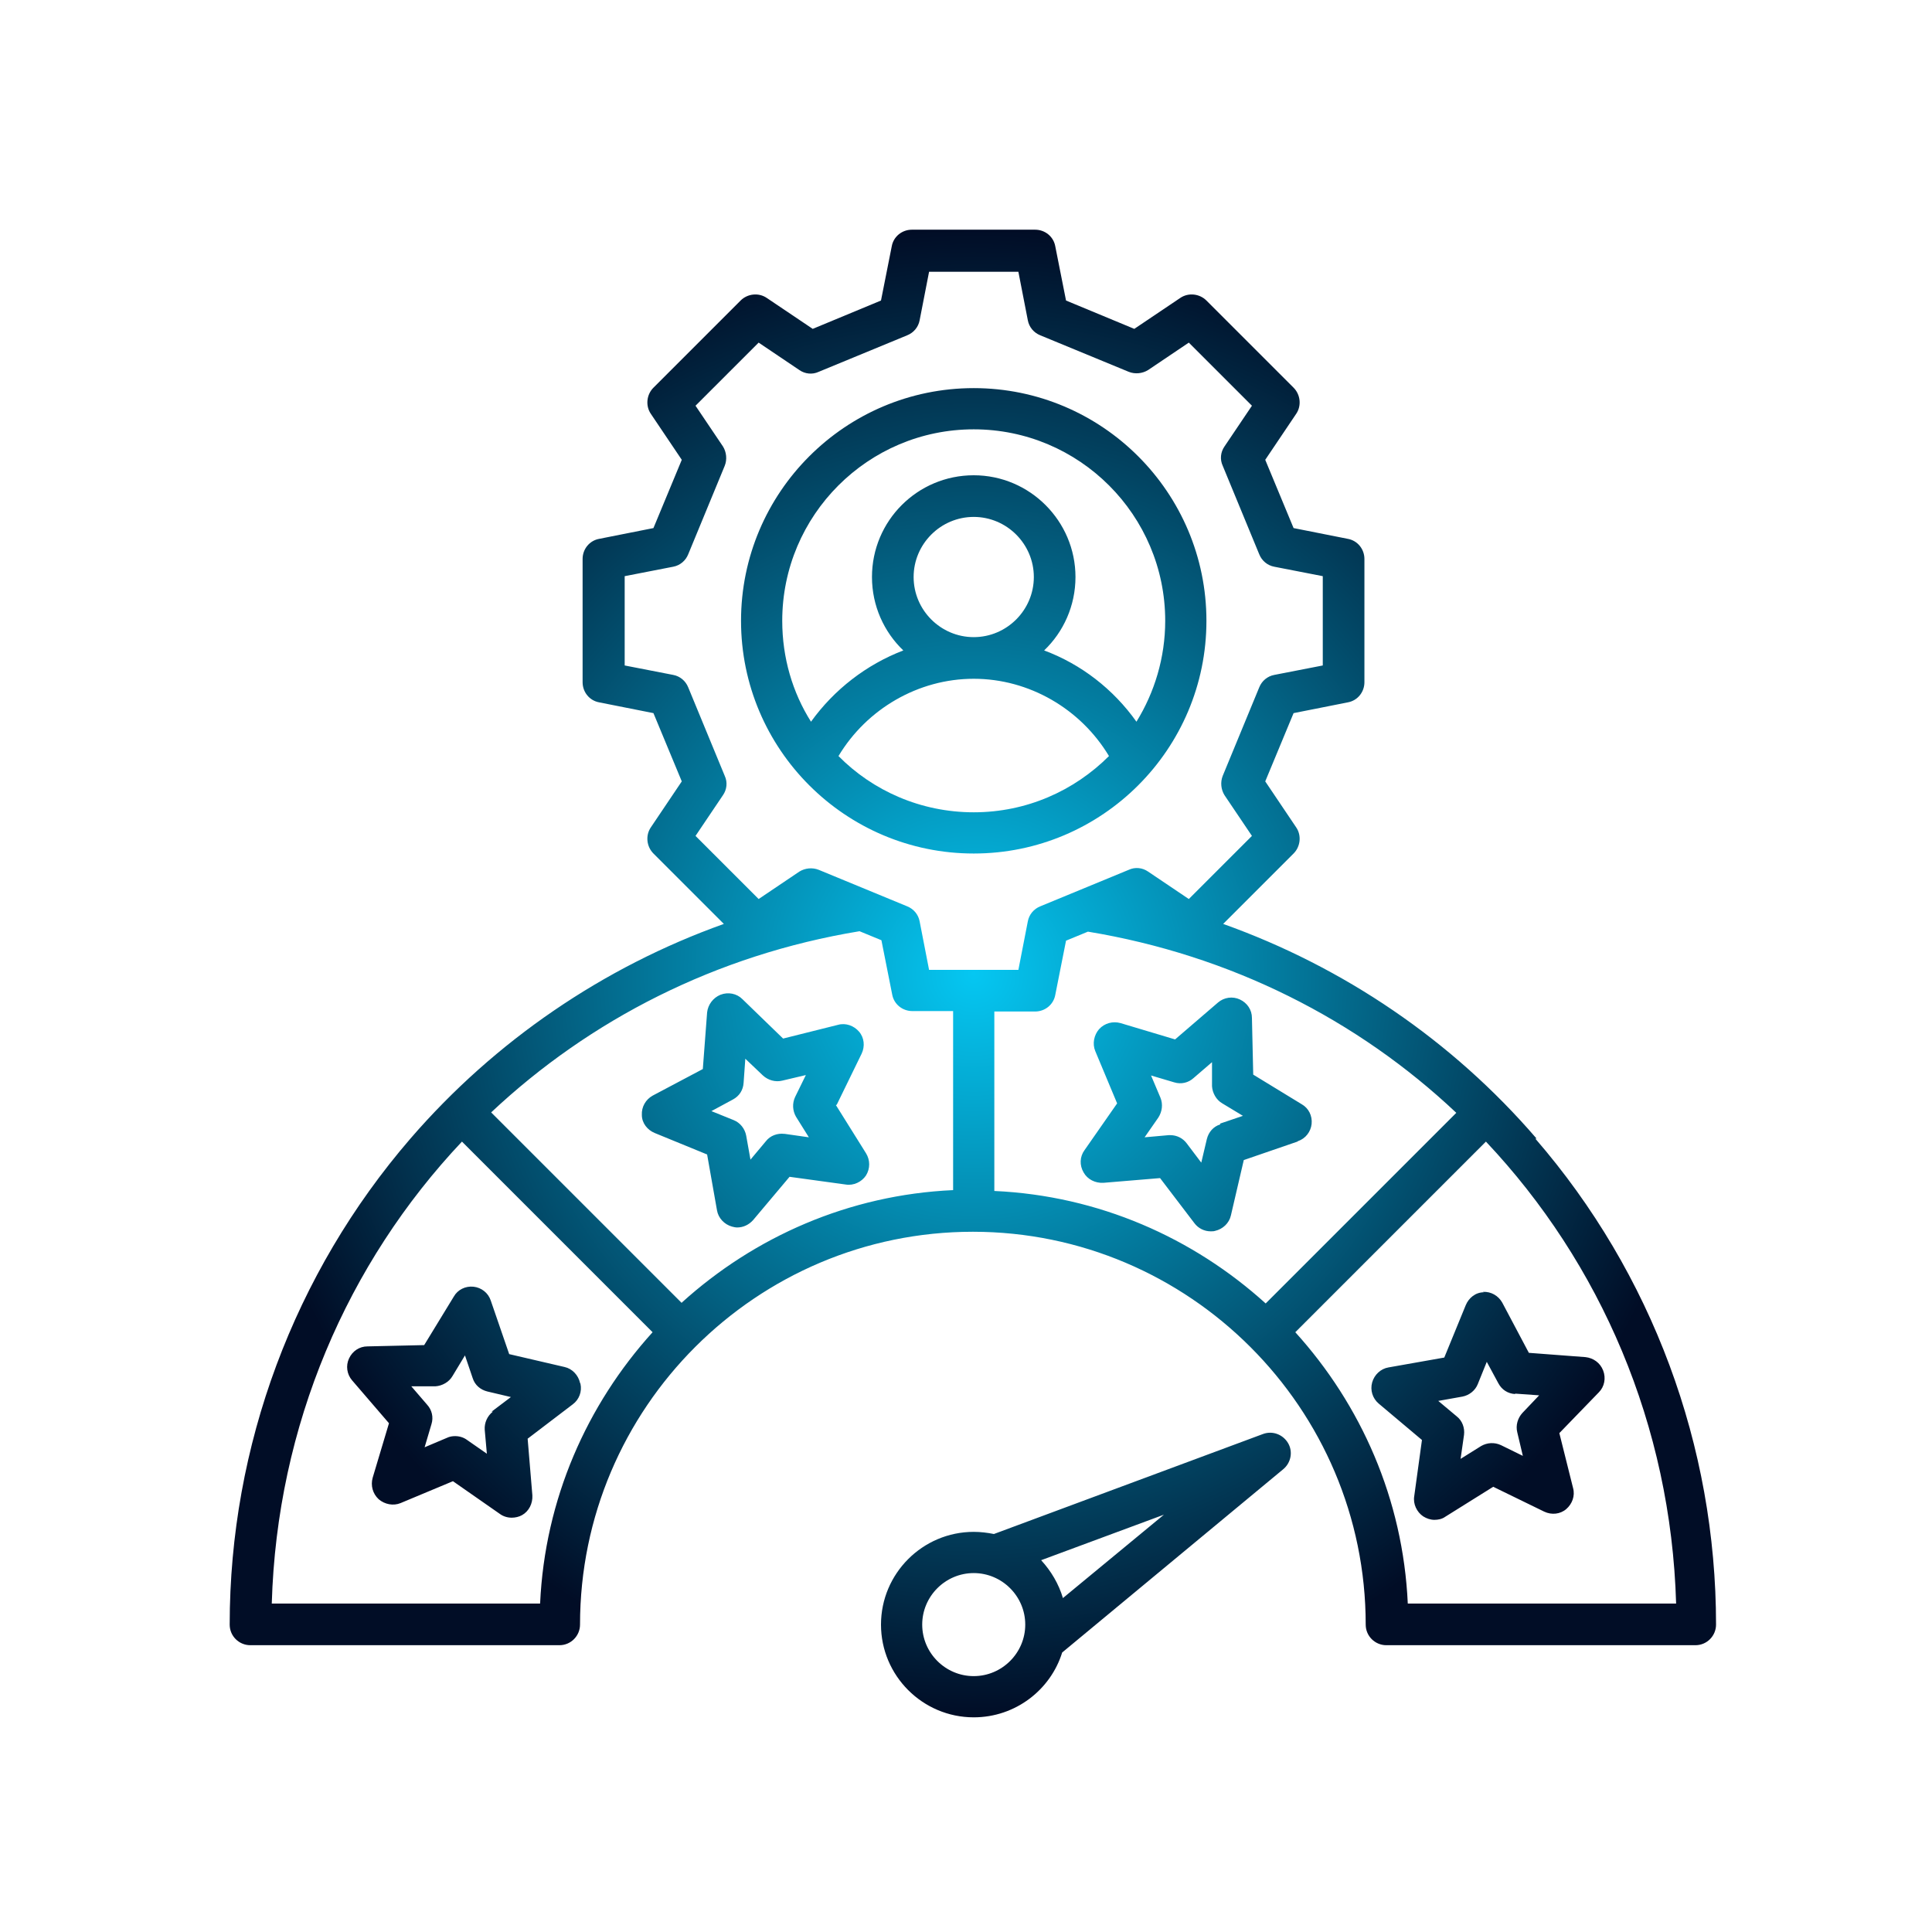 <?xml version="1.0" encoding="UTF-8"?>
<svg id="Layer_1" xmlns="http://www.w3.org/2000/svg" xmlns:xlink="http://www.w3.org/1999/xlink" viewBox="0 0 45 45">
  <defs>
    <style>
      .cls-1 {
        fill: url(#radial-gradient);
      }
    </style>
    <radialGradient id="radial-gradient" cx="22.68" cy="22.68" fx="22.68" fy="22.68" r="17.32" gradientUnits="userSpaceOnUse">
      <stop offset="0" stop-color="#05c7f2"/>
      <stop offset="1" stop-color="#010d26"/>
    </radialGradient>
  </defs>
  <path class="cls-1" d="M35.79,26.52c-1.97-2.29-4.5-4-7.3-5l1.64-1.64c.16-.16.19-.42.06-.61l-.72-1.07.66-1.59,1.26-.25c.23-.04.39-.24.39-.47v-2.87c0-.23-.16-.43-.39-.47l-1.26-.25-.66-1.59.72-1.07c.13-.19.1-.45-.06-.61l-2.03-2.03c-.16-.16-.42-.19-.61-.06l-1.07.72-1.59-.66-.25-1.26c-.04-.23-.24-.39-.47-.39h-2.87c-.23,0-.43.16-.47.39l-.25,1.26-1.59.66-1.07-.72c-.19-.13-.45-.1-.61.06l-2.03,2.03c-.16.16-.19.42-.06.61l.72,1.07-.66,1.59-1.26.25c-.23.04-.39.24-.39.47v2.87c0,.23.16.43.39.47l1.26.25.66,1.59-.72,1.07c-.13.19-.1.45.06.61l1.64,1.64c-2.8,1-5.33,2.72-7.3,5-2.71,3.14-4.21,7.16-4.21,11.32,0,.27.22.48.48.48h7.2c.27,0,.48-.22.48-.48,0-5.05,4.11-9.15,9.15-9.15s9.15,4.11,9.15,9.15c0,.27.22.48.48.48h7.2c.27,0,.48-.22.48-.48,0-4.16-1.49-8.18-4.21-11.32h0ZM16.88,18.07l-.85-2.06c-.06-.15-.19-.26-.35-.29l-1.13-.22v-2.08l1.13-.22c.16-.03.29-.14.35-.29l.85-2.06c.06-.15.04-.32-.04-.45l-.64-.95,1.47-1.47.95.64c.13.09.3.11.45.04l2.06-.85c.15-.06.26-.19.29-.35l.22-1.13h2.08l.22,1.13c.03.16.14.29.29.35l2.06.85c.15.06.32.04.45-.04l.95-.64,1.47,1.47-.64.95c-.09.13-.11.3-.04.45l.85,2.06c.06.15.19.26.35.29l1.13.22v2.08l-1.13.22c-.16.03-.29.14-.35.29l-.85,2.06c-.06.15-.04.32.04.45l.64.95-1.47,1.47-.95-.64c-.13-.09-.3-.11-.45-.04l-2.06.85c-.15.06-.26.19-.29.35l-.22,1.13h-2.08l-.22-1.13c-.03-.16-.14-.29-.29-.35l-2.06-.85c-.15-.06-.32-.04-.45.04l-.95.64-1.47-1.47.64-.95c.09-.13.11-.3.04-.45h0ZM12.58,37.35h-6.25c.12-4.15,1.76-7.93,4.43-10.76l4.44,4.44c-1.53,1.69-2.51,3.89-2.62,6.32ZM15.88,30.35l-4.44-4.44c2.3-2.16,5.24-3.67,8.58-4.22l.51.21.25,1.26c.04.23.24.39.47.39h.95v4.17c-2.43.11-4.63,1.09-6.32,2.62h0ZM23.16,27.73v-4.17h.95c.23,0,.43-.16.47-.39l.25-1.26.51-.21c3.33.55,6.28,2.05,8.58,4.22l-4.44,4.44c-1.69-1.53-3.89-2.51-6.32-2.62h0ZM32.79,37.35c-.11-2.43-1.09-4.63-2.62-6.32l4.44-4.44c2.67,2.83,4.31,6.61,4.43,10.76h-6.25ZM29.42,33.4l-6.27,2.33c-.15-.03-.31-.05-.47-.05-1.19,0-2.16.97-2.16,2.16s.97,2.16,2.16,2.16c.97,0,1.79-.64,2.06-1.51l5.15-4.27c.18-.15.23-.41.11-.61-.12-.2-.36-.29-.58-.21h0ZM22.68,39.04c-.66,0-1.2-.54-1.2-1.2s.54-1.2,1.2-1.2,1.2.54,1.2,1.2-.54,1.2-1.2,1.2h0ZM24.76,37.23c-.1-.34-.28-.64-.51-.89l2.86-1.06-2.35,1.94ZM19.49,25.73l.58-1.19c.08-.17.06-.37-.06-.51-.12-.14-.31-.21-.49-.16l-1.28.32-.95-.92c-.13-.13-.33-.17-.51-.1-.17.07-.29.23-.31.41l-.1,1.32-1.17.62c-.16.09-.26.26-.25.45,0,.19.13.35.3.42l1.22.5.23,1.3c.03.18.17.33.35.38.04.01.08.02.12.02.14,0,.27-.06.37-.17l.85-1.01,1.31.18c.18.03.37-.06.47-.21.1-.16.1-.36,0-.52l-.7-1.12h0ZM18.27,26.41c-.16-.02-.33.04-.43.17l-.36.43-.1-.56c-.03-.16-.14-.3-.29-.36l-.52-.21.5-.27c.15-.08.24-.22.25-.39l.04-.56.41.39c.12.11.29.16.45.12l.55-.13-.25.51c-.07.15-.06.32.02.46l.3.48-.56-.08h0ZM30.23,26.58c.18-.06.3-.22.32-.4.02-.19-.07-.37-.23-.46l-1.13-.69-.03-1.32c0-.19-.11-.35-.28-.43-.17-.08-.37-.05-.51.07l-1,.86-1.27-.38c-.18-.05-.37,0-.5.14-.12.14-.16.34-.09.51l.51,1.22-.76,1.09c-.11.15-.12.35-.02.52.09.16.27.25.46.24l1.32-.11.8,1.05c.09.12.23.19.38.19.03,0,.07,0,.1-.01.18-.04.33-.18.37-.36l.3-1.29,1.25-.43h0ZM28.42,26.19c-.16.05-.27.18-.31.34l-.13.55-.34-.45c-.09-.12-.23-.19-.38-.19-.01,0-.03,0-.04,0l-.56.05.32-.46c.09-.14.11-.31.05-.46l-.22-.52.54.16c.16.05.33.01.45-.1l.43-.37v.56c.01.16.1.32.24.4l.48.29-.53.18h0ZM34.56,30.1c-.19,0-.35.13-.42.3l-.5,1.22-1.3.23c-.18.03-.33.17-.38.35-.05.18.01.37.15.49l1.01.85-.18,1.31c-.03.18.06.37.21.47.08.05.17.08.26.08s.18-.02.25-.07l1.12-.7,1.19.58c.17.08.37.06.51-.06.14-.12.21-.31.16-.49l-.32-1.28.92-.95c.13-.13.17-.33.1-.51s-.23-.29-.41-.31l-1.32-.1-.62-1.17c-.09-.16-.26-.26-.45-.25h0ZM35.29,32.46l.56.04-.39.41c-.11.12-.16.29-.12.45l.13.55-.51-.25c-.15-.07-.32-.06-.46.02l-.48.3.08-.56c.02-.16-.04-.33-.17-.43l-.43-.36.56-.1c.16-.03.3-.14.36-.29l.21-.52.27.5c.08.15.22.24.39.25h0ZM13.51,32.21c-.04-.18-.18-.33-.36-.37l-1.29-.3-.43-1.25c-.06-.18-.22-.3-.4-.32-.19-.02-.37.07-.46.23l-.69,1.13-1.32.03c-.19,0-.35.11-.43.28-.08.17-.05.37.07.51l.86,1-.38,1.27c-.05.18,0,.37.14.5.14.12.34.16.51.09l1.22-.51,1.09.76c.08.06.18.09.28.09.08,0,.17-.02.24-.06.16-.09.25-.27.24-.46l-.11-1.32,1.05-.8c.15-.11.22-.3.18-.48h0ZM11.48,32.88c-.13.1-.2.26-.19.42l.05.56-.46-.32c-.08-.06-.18-.09-.28-.09-.06,0-.13.01-.19.04l-.52.22.16-.54c.05-.16.01-.33-.1-.45l-.37-.43h.56c.16-.01.32-.1.4-.24l.29-.48.18.53c.05.16.18.27.34.31l.55.13-.45.34h0ZM22.68,19.88c2.99,0,5.42-2.43,5.42-5.42s-2.43-5.42-5.42-5.42-5.42,2.43-5.42,5.42,2.43,5.42,5.42,5.42h0ZM22.68,18.92c-1.23,0-2.35-.5-3.15-1.31.66-1.1,1.86-1.8,3.15-1.8s2.49.7,3.15,1.8c-.81.81-1.92,1.31-3.15,1.31h0ZM21.28,13.44c0-.77.63-1.4,1.4-1.4s1.4.63,1.4,1.4-.63,1.4-1.4,1.4-1.4-.63-1.4-1.4ZM22.68,10c2.46,0,4.46,2,4.46,4.46,0,.86-.25,1.67-.67,2.35-.54-.76-1.29-1.34-2.15-1.66.45-.43.73-1.04.73-1.71,0-1.3-1.06-2.37-2.37-2.37s-2.37,1.06-2.37,2.37c0,.67.28,1.28.73,1.71-.86.33-1.61.91-2.15,1.66-.43-.68-.67-1.49-.67-2.35,0-2.46,2-4.46,4.46-4.46h0Z"/>
</svg>